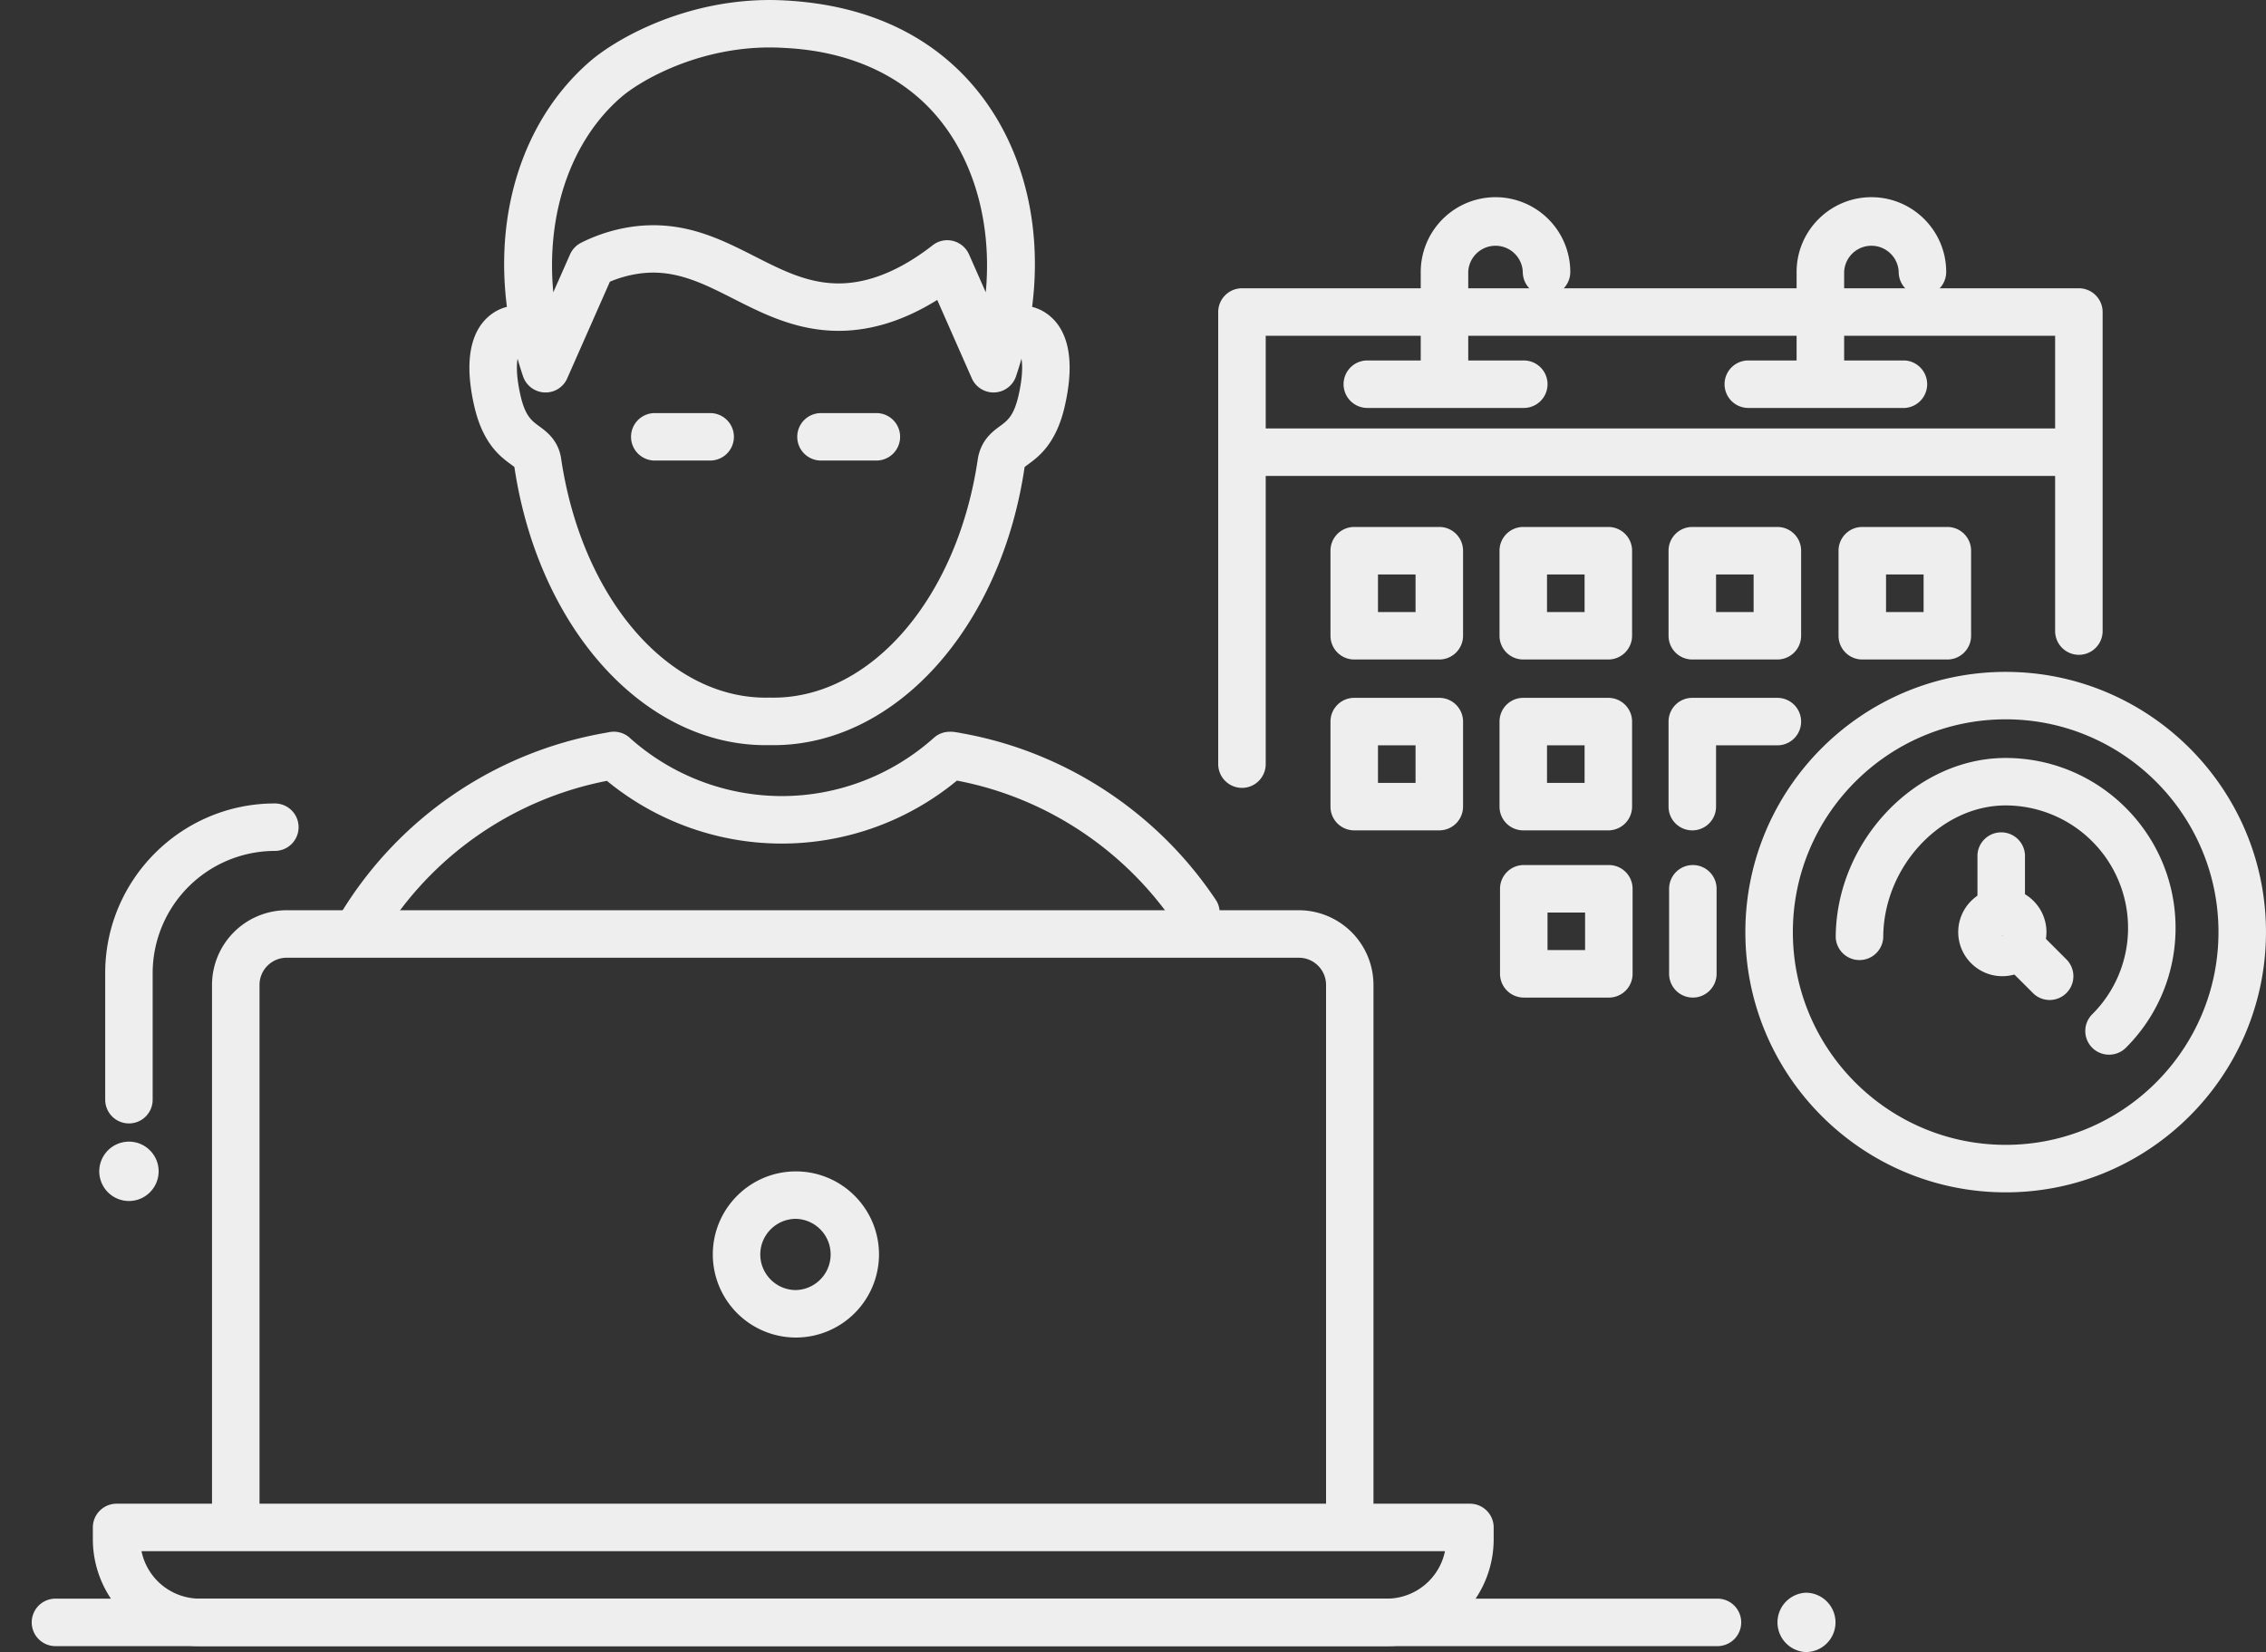 <svg xmlns="http://www.w3.org/2000/svg" width="102.849" height="75.001"><rect width="100%" height="100%" fill="#333333" stroke="none"/><path fill="#EFEEEE" d="M36.124 60.722a3.775 3.775 0 0 1-3.771-3.772c0-2.079 1.691-3.771 3.771-3.771s3.772 1.692 3.772 3.771a3.777 3.777 0 0 1-3.772 3.772zm0-5.389c-.891 0-1.616.726-1.616 1.617s.726 1.616 1.616 1.616a1.617 1.617 0 0 0 0-3.233zM35.099 33.829l-.197-.002-.147.002c-5.529 0-10.315-5.305-11.408-12.628-.042-.034-.104-.079-.153-.116-.477-.35-1.272-.934-1.663-2.627-.61-2.644.134-3.774.866-4.258.726-.479 1.68-.433 2.432.115a1.078 1.078 0 1 1-1.271 1.741h-.001c-.091.2-.189.778.072 1.917.211.913.501 1.126.838 1.373.336.246.844.619.991 1.404.917 6.349 4.824 10.922 9.297 10.922l.147-.002.197.002c4.473 0 8.38-4.573 9.288-10.877.155-.83.663-1.202.998-1.449.338-.247.627-.46.839-1.373.263-1.139.162-1.717.073-1.917l-.001.001a1.078 1.078 0 0 1-1.271-1.741c.752-.549 1.708-.594 2.432-.115.732.483 1.476 1.614.866 4.259-.39 1.692-1.188 2.276-1.663 2.625-.05.037-.114.084-.155.117-1.07 7.301-5.864 12.627-11.406 12.627z"/><path fill="#EFEEEE" d="M32.233 20.908h-2.514a1.077 1.077 0 1 1 0-2.155h2.514a1.077 1.077 0 1 1 0 2.155zM39.777 20.908h-2.514a1.077 1.077 0 1 1 0-2.155h2.514a1.077 1.077 0 1 1 0 2.155zM16.363 43.142a1.077 1.077 0 0 1-.921-1.636 17.576 17.576 0 0 1 11.996-8.229l.228-.042c.314-.057.639.027.884.232.022.018.043.038.063.057a10.356 10.356 0 0 0 6.87 2.616c2.543 0 4.995-.94 6.905-2.646.188-.169.428-.265.679-.273.046-.002.133-.002.179.002.101.009.193.025.291.043.031.004.063.01.093.018 4.709.832 8.931 3.607 11.584 7.616a1.08 1.08 0 0 1-1.798 1.19c-2.296-3.469-5.925-5.885-9.983-6.652a12.5 12.5 0 0 1-7.949 2.859 12.508 12.508 0 0 1-7.937-2.848 15.425 15.425 0 0 0-10.263 7.172 1.072 1.072 0 0 1-.921.521zM62.946 74.731H9.064a4.856 4.856 0 0 1-4.85-4.849v-.539c0-.595.483-1.078 1.078-1.078h61.425c.596 0 1.078.483 1.078 1.078v.539a4.855 4.855 0 0 1-4.849 4.849zm-56.523-4.31a2.698 2.698 0 0 0 2.641 2.154h53.882a2.698 2.698 0 0 0 2.639-2.154H6.423z"/><path fill="#EFEEEE" d="M61.263 69.314a1.076 1.076 0 0 1-1.076-1.078V44.714c0-.682-.555-1.235-1.236-1.235H13.013c-.681 0-1.234.554-1.234 1.235v23.522a1.078 1.078 0 0 1-2.156 0V44.714a3.395 3.395 0 0 1 3.39-3.391H58.95a3.394 3.394 0 0 1 3.389 3.391v23.522a1.074 1.074 0 0 1-1.076 1.078zM77.952 74.731H2.518a1.077 1.077 0 1 1 0-2.156h75.434a1.077 1.077 0 1 1 0 2.156zM45.093 17.817c-.425 0-.813-.251-.985-.643l-1.569-3.558c-1.495.933-2.996 1.403-4.475 1.403l-.179-.002c-1.821-.046-3.294-.794-4.592-1.453-1.201-.609-2.336-1.188-3.641-1.188-.248 0-.503.021-.756.063a5.298 5.298 0 0 0-1.214.35l-1.936 4.385a1.07 1.07 0 0 1-1.035.642 1.08 1.08 0 0 1-.972-.733c-1.845-5.479-.655-11.088 3.03-14.289 1.087-.943 3.892-2.592 7.512-2.777a12.64 12.64 0 0 1 1.29 0c3.041.152 5.568 1.087 7.514 2.777 3.686 3.201 4.875 8.811 3.03 14.289a1.077 1.077 0 0 1-.972.733l-.05.001zm-2.098-6.912a1.084 1.084 0 0 1 .987.643l.76 1.721c.331-3.521-.768-6.849-3.069-8.849-2.371-2.059-5.259-2.203-6.208-2.252a11.032 11.032 0 0 0-1.072 0C31.351 2.325 29 3.71 28.182 4.421c-2.302 2-3.399 5.326-3.069 8.849l.76-1.721c.102-.229.279-.417.503-.529a7.509 7.509 0 0 1 2.177-.706 6.93 6.93 0 0 1 1.099-.089c1.82 0 3.243.722 4.617 1.42 1.2.61 2.335 1.187 3.67 1.22l.124.002c1.357 0 2.794-.583 4.269-1.732.192-.152.425-.23.663-.23z"/><g fill="#EFEEEE"><circle cx="5.853" cy="53.177" r="1.078"/><path d="M5.853 54.523a1.349 1.349 0 0 1-1.348-1.347 1.35 1.35 0 0 1 1.348-1.348c.742 0 1.347.604 1.347 1.348 0 .743-.605 1.347-1.347 1.347zm0-2.155a.81.81 0 1 0 0 0z"/></g><g fill="#EFEEEE"><circle cx="81.962" cy="73.653" r="1.078"/><path d="M81.962 75.001a1.349 1.349 0 0 1 0-2.695 1.35 1.35 0 0 1 1.348 1.347 1.35 1.35 0 0 1-1.348 1.348zm0-2.155c-.445 0-.809.362-.809.808a.81.81 0 0 0 1.618 0 .81.81 0 0 0-.809-.808z"/></g><path fill="#EFEEEE" d="M5.853 51.001a1.077 1.077 0 0 1-1.078-1.078v-5.747c0-4.246 3.454-7.701 7.7-7.701a1.076 1.076 0 1 1 0 2.155 5.553 5.553 0 0 0-5.546 5.547v5.747a1.075 1.075 0 0 1-1.076 1.077z"/><g><path fill="#EFEEEE" d="M56.37 35.768a1.08 1.08 0 0 1-1.078-1.078V14.165a1.08 1.08 0 0 1 1.078-1.078h37.986a1.08 1.08 0 0 1 1.078 1.078v14.484a1.078 1.078 0 0 1-2.156 0V15.243h-35.83v19.446c0 .595-.482 1.079-1.078 1.079z"/><path fill="#EFEEEE" d="M93.868 21.607H56.499a1.078 1.078 0 1 1 0-2.156h37.367a1.078 1.078 0 0 1 .002 2.156zM65.562 18.133a1.078 1.078 0 0 1-1.078-1.078v-4.709a3.397 3.397 0 0 1 3.393-3.394 3.397 3.397 0 0 1 3.395 3.394 1.078 1.078 0 1 1-2.156 0 1.239 1.239 0 0 0-2.476 0v4.709a1.082 1.082 0 0 1-1.078 1.078zM82.622 18.133a1.08 1.08 0 0 1-1.078-1.078v-4.709c0-1.871 1.523-3.394 3.395-3.394s3.395 1.521 3.395 3.394a1.078 1.078 0 1 1-2.156 0 1.239 1.239 0 0 0-2.476 0v4.709a1.081 1.081 0 0 1-1.08 1.078zM91.034 54.13c-6.516 0-11.816-5.301-11.816-11.815s5.301-11.813 11.816-11.813c6.514 0 11.814 5.3 11.814 11.813.001 6.514-5.3 11.815-11.814 11.815zm0-21.474c-5.326 0-9.66 4.333-9.66 9.659s4.334 9.659 9.66 9.659 9.658-4.333 9.658-9.659-4.332-9.659-9.658-9.659z"/><path fill="#EFEEEE" d="M95.729 47.88a1.074 1.074 0 0 1-.764-1.837 5.521 5.521 0 0 0 1.623-3.922 5.563 5.563 0 0 0-5.557-5.556c-2.959 0-5.555 2.806-5.555 6.006a1.08 1.08 0 0 1-2.156 0c0-4.347 3.604-8.161 7.711-8.161 4.252 0 7.713 3.459 7.713 7.712a7.66 7.66 0 0 1-2.254 5.443c-.21.209-.485.315-.761.315zM88.386 29.94h-3.861a1.077 1.077 0 0 1-1.078-1.078v-3.861c0-.595.482-1.078 1.078-1.078h3.861c.596 0 1.078.482 1.078 1.078v3.861c0 .596-.483 1.078-1.078 1.078zm-2.783-2.155h1.705v-1.704h-1.705v1.704zM65.327 37.697h-3.861a1.076 1.076 0 0 1-1.078-1.077v-3.861c0-.596.482-1.078 1.078-1.078h3.861c.594 0 1.078.482 1.078 1.078v3.861a1.079 1.079 0 0 1-1.078 1.077zm-2.783-2.155h1.705v-1.705h-1.705v1.705zM72.999 37.697h-3.861a1.076 1.076 0 0 1-1.078-1.077v-3.861c0-.596.482-1.078 1.078-1.078h3.861c.594 0 1.078.482 1.078 1.078v3.861a1.079 1.079 0 0 1-1.078 1.077zm-2.783-2.155h1.705v-1.705h-1.705v1.705zM73.022 45.288h-3.861a1.08 1.08 0 0 1-1.078-1.078v-3.861c0-.596.484-1.078 1.078-1.078h3.861c.596 0 1.078.482 1.078 1.078v3.861a1.077 1.077 0 0 1-1.078 1.078zm-2.783-2.156h1.705v-1.705h-1.705v1.705zM76.81 37.697a1.076 1.076 0 0 1-1.078-1.077v-3.861c0-.596.482-1.078 1.078-1.078h3.861a1.077 1.077 0 1 1 0 2.156h-2.783v2.783c0 .596-.483 1.077-1.078 1.077zM76.835 45.288a1.078 1.078 0 0 1-1.078-1.078v-3.861a1.077 1.077 0 1 1 2.156 0v3.861a1.08 1.08 0 0 1-1.078 1.078z"/><path fill="#EFEEEE" d="M90.882 44.317c-1.104 0-2.002-.898-2.002-2.002s.898-2.002 2.002-2.002 2.002.898 2.002 2.002-.899 2.002-2.002 2.002zm0-2.156a.153.153 0 0 0 0 .306.153.153 0 0 0 0-.306z"/><path fill="#EFEEEE" d="M90.831 42.478a1.078 1.078 0 0 1-1.078-1.078v-2.599a1.08 1.08 0 0 1 2.156 0V41.4c0 .595-.482 1.078-1.078 1.078z"/><path fill="#EFEEEE" d="M93.034 45.398c-.277 0-.553-.104-.762-.315l-1.229-1.228a1.08 1.08 0 0 1 1.525-1.524l1.227 1.228a1.08 1.08 0 0 1-.761 1.839zM69.161 18.52H62.06a1.078 1.078 0 1 1 0-2.156h7.102a1.078 1.078 0 1 1-.001 2.156zM86.456 18.52h-7.104a1.078 1.078 0 1 1 0-2.156h7.104a1.08 1.08 0 0 1 0 2.156zM65.327 29.94h-3.861a1.077 1.077 0 0 1-1.078-1.078v-3.861c0-.595.482-1.078 1.078-1.078h3.861c.594 0 1.078.482 1.078 1.078v3.861a1.08 1.08 0 0 1-1.078 1.078zm-2.783-2.155h1.705v-1.704h-1.705v1.704zM72.999 29.94h-3.861a1.077 1.077 0 0 1-1.078-1.078v-3.861c0-.595.482-1.078 1.078-1.078h3.861c.594 0 1.078.482 1.078 1.078v3.861a1.08 1.08 0 0 1-1.078 1.078zm-2.783-2.155h1.705v-1.704h-1.705v1.704zM80.671 29.94H76.81a1.077 1.077 0 0 1-1.078-1.078v-3.861c0-.595.482-1.078 1.078-1.078h3.861c.596 0 1.078.482 1.078 1.078v3.861a1.078 1.078 0 0 1-1.078 1.078zm-2.783-2.155h1.705v-1.704h-1.705v1.704z"/></g></svg>